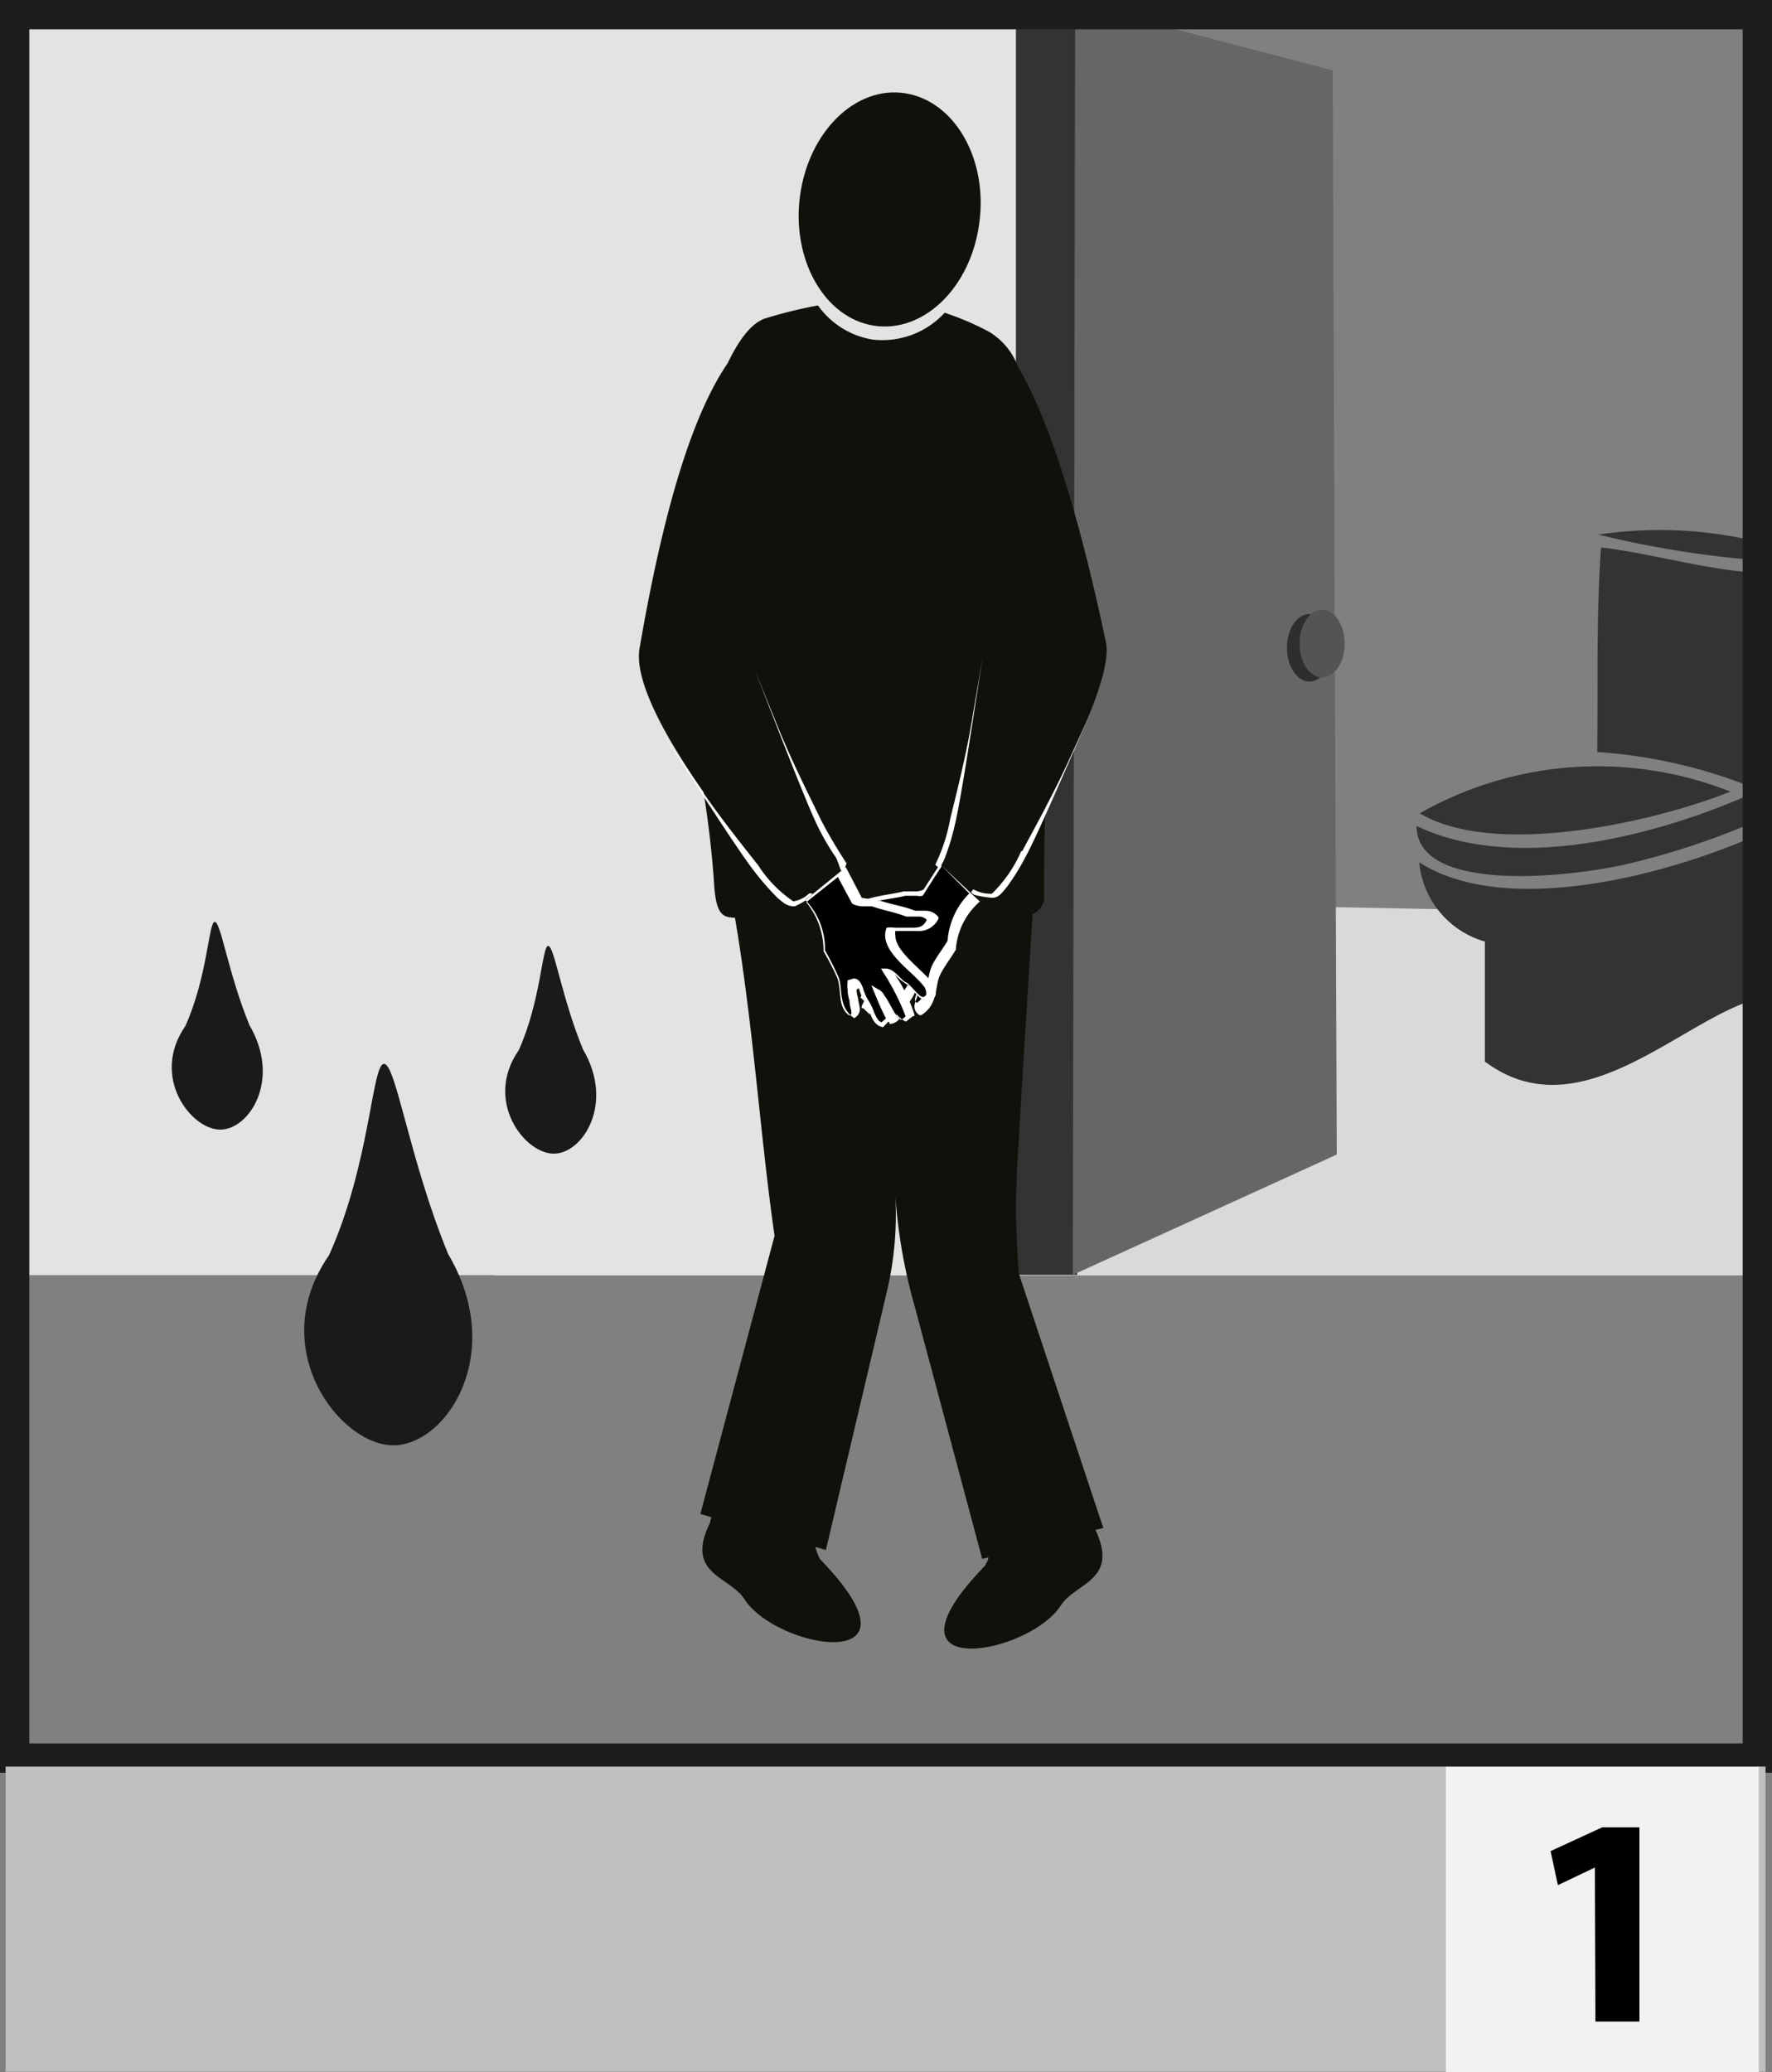 <svg id="Layer_1" data-name="Layer 1" xmlns="http://www.w3.org/2000/svg" viewBox="0 0 60.42 70.63"><rect x="0" y="0" width="60.42" height="70.63" fill="#808080" stroke="none"/><defs><style>.cls-1{fill:#d9d9d9;}.cls-2{fill:#333;}.cls-3{fill:#e3e3e3;}.cls-4{fill:#1a1a1a;}.cls-5{fill:#666;}.cls-6{fill:#2e2e2e;}.cls-7{fill:#545454;}.cls-10,.cls-8{fill:#12100b;}.cls-11,.cls-8{fill-rule:evenodd;}.cls-9{fill:#fff;}.cls-12{fill:none;stroke:#1d1d1b;}.cls-13{fill:#bfbfbf;}.cls-14{fill:#f2f2f2;}</style></defs><polygon class="cls-1" points="59.93 31.2 42.56 30.86 16.85 37.44 16.85 43.47 60.05 43.47 59.93 42.71 59.93 31.2"/><path class="cls-2" d="M436.74,290.56a3.11,3.11,0,0,0,2.24,2.7v4.09c3.13,2.34,6.4-1.14,9-2.05v-5.55C445.08,291,439.68,292.44,436.74,290.56Zm10.61-2.41a12.29,12.29,0,0,0-10.59.74C439.32,290.42,444.76,289.19,447.35,288.15Zm-4.5-8.76a33.85,33.85,0,0,0,5.62.89v-.6A14.19,14.19,0,0,0,442.85,279.39Zm-6.2,9.93c0,2.22,4.82,1.82,7.13,1.31a26.16,26.16,0,0,0,4.19-1.36v-1C445.17,289.5,440.17,291,436.65,289.32Zm6.16-2.52a17.31,17.31,0,0,1,5.35,1.23c0,1.25-.05,1.89,0,3.18a2.39,2.39,0,0,0,.34-.21V280.7c-1.8-.05-3.85-.68-5.56-.87C442.77,282.24,442.84,284.69,442.81,286.8Z" transform="translate(-388.35 -261.17)"/><rect class="cls-3" x="0.65" y="0.17" width="34.43" height="43.29"/><path class="cls-4" d="M403.63,303.91c2,3.38-.05,6.52-1.87,6.52s-4.39-3.31-2.19-6.48c1.4-3.11,1.46-6.5,1.87-6.52s.86,3.24,2.19,6.48" transform="translate(-388.35 -261.17)"/><path class="cls-4" d="M408.23,296.94c1.08,1.83,0,3.55-1,3.55s-2.39-1.81-1.19-3.53c.76-1.7.79-3.54,1-3.55s.46,1.76,1.19,3.53" transform="translate(-388.35 -261.17)"/><path class="cls-4" d="M396.86,296.12c1.08,1.84,0,3.55-1,3.55s-2.39-1.8-1.19-3.53c.76-1.69.79-3.53,1-3.55s.46,1.76,1.19,3.53" transform="translate(-388.35 -261.17)"/><rect class="cls-2" x="34.64" y="0.18" width="2.09" height="43.27"/><polygon class="cls-5" points="36.66 0.1 45.44 2.4 45.58 39.35 36.58 43.45 36.66 0.1"/><path class="cls-6" d="M433.77,283.25c0,.64-.35,1.15-.77,1.15s-.77-.51-.77-1.15.34-1.15.77-1.15S433.77,282.61,433.77,283.25Z" transform="translate(-388.35 -261.17)"/><path class="cls-7" d="M434.2,283.11c0,.63-.35,1.15-.77,1.15s-.77-.52-.77-1.15.35-1.16.77-1.16S434.2,282.47,434.2,283.11Z" transform="translate(-388.35 -261.17)"/><path class="cls-8" d="M423.09,304.58a28.8,28.8,0,0,1,0-4.55c0-.23.3-5,.47-7.71a.63.63,0,0,0,.39-.5c0-1.08,0-2.13.05-3.16,1.09-2.06,2.27-4.6,2.06-5.59-1.17-5.57-2.28-8.2-3-9.4a2.33,2.33,0,0,0-1-1.2,9.65,9.65,0,0,0-1.5-.64,2.88,2.88,0,0,1-2.48.91,2.85,2.85,0,0,1-1.84-1.16,16,16,0,0,0-1.79.44c-.47.15-.9.72-1.29,1.53-.91,1.34-2,3.9-3,9.7-.21,1.12.92,3.12,2.18,4.92.16,1,.29,2.08.36,3.15s.32,1.11.71,1.13c.63,3.69.86,7.44,1.35,10.84l-2.53,9.48.38.11a1.05,1.05,0,0,0-.05.19c-.87,1.76.67,1.82,1.17,2.6,1.11,1.73,6.45,2.63,2.58-1.36a1.92,1.92,0,0,1-.16-.42l.36.11,2.08-8.81a11.42,11.42,0,0,0,.29-3.24,18.44,18.44,0,0,0,.66,3.75l2.3,8.6.21-.05c0,.09-.07.19-.11.28-3.88,4,1.46,3.08,2.58,1.36.5-.78,2-.85,1.18-2.58l.27-.06Z" transform="translate(-388.35 -261.17)"/><path class="cls-9" d="M423.17,290.18a4.54,4.54,0,0,1-1,1.45h0l-.09,0h.07a1.13,1.13,0,0,1-.61-.15h0l-.09.11c0,.11.72.18.72.18.23,0,.33-.15.52-.38h0a7.9,7.9,0,0,0,.62-1h0c.47-.85,1.8-4,2.39-5.29l-.84,1.84c-.55,1.23-1.21,2.4-1.65,3.23Z" transform="translate(-388.35 -261.17)"/><path class="cls-9" d="M414.17,290.61a4.23,4.23,0,0,0,1.23,1.28h0a1,1,0,0,0,.54-.27l.05,0h.06c0,.12-.45.39-.61.44h0c-.23,0-.35-.09-.58-.29h0a9,9,0,0,1-.78-.89h0c-.6-.76-2.42-3.63-3.21-4.83L412,287.7c.74,1.13,1.58,2.17,2.16,2.91Z" transform="translate(-388.35 -261.17)"/><path class="cls-9" d="M417.12,291c0-.05.06-.36.1-.4a16.34,16.34,0,0,1-.87-1.47c-.41-.85-1-2-1.52-3.29l-.76-1.88c.53,1.34,1.74,4.52,2.17,5.39a8.61,8.61,0,0,0,.58,1C416.92,290.46,417,290.88,417.12,291Z" transform="translate(-388.35 -261.17)"/><path class="cls-9" d="M420.37,290.76l-.13-.12a6,6,0,0,0,.51-1.56c.22-.91.56-2.21.77-3.54l.34-2c-.23,1.43-.72,4.79-.95,5.73a8,8,0,0,1-.34,1.13A1.32,1.32,0,0,1,420.37,290.76Z" transform="translate(-388.35 -261.17)"/><path class="cls-10" d="M421.74,268.78c-.29,2.19-1.9,3.75-3.59,3.49s-2.82-2.26-2.52-4.44,1.9-3.75,3.59-3.48,2.82,2.25,2.52,4.43" transform="translate(-388.35 -261.17)"/><path class="cls-11" d="M417.75,295.4a8.09,8.09,0,0,1,.92-1.5c-.25,0-.49.35-.74.42s-.46.52-.7.45-.08-.31-.05-.47c.52-.57,1.67-1.11,1.45-1.84-.46-.17-1.18.15-1.42-.49.25-.27.52-.11.79-.1s.8-.15,1.21-.26a1.16,1.16,0,0,0,.64,0c.21-.31.41-.63.62-.95l1.15,1.07a2.48,2.48,0,0,0-.77,1.64c-.18.3-.41.59-.55.89s-.07,1-.6,1.31c-.3-.19,0-.41-.06-.61a1.1,1.1,0,0,0,.09-.61c-.26,0-.31.48-.52.7s-.26.69-.58.7l-.22-.21c.19-.31.35-.61.5-.91-.37.19-.55.91-.93,1Z" transform="translate(-388.35 -261.17)"/><path class="cls-9" d="M418.57,295.79l-.22-.2h0l-.06,0,0-.07.06-.09h0a.78.78,0,0,1-.39.31H418l0,0-.22-.21h0l.05-.06.08,0-.08,0-.05.06-.05,0,0-.06a5.64,5.64,0,0,1,.79-1.31h0a1.69,1.69,0,0,1-.49.33h0c-.19.14-.39.46-.68.47h-.1a.3.3,0,0,1-.18-.27h0c0-.13.08-.23.08-.29h0v0h0c.5-.54,1.48-1.05,1.46-1.61h0a.74.74,0,0,0,0-.12h0a1.89,1.89,0,0,0-.43,0h0c-.37,0-.8,0-1-.49h0l0-.05,0,0a.51.51,0,0,1,.41-.18h0c.16,0,.3,0,.42,0h0c.41-.13.82-.15,1.21-.25h0c.14,0,.27,0,.39,0h0a.48.48,0,0,0,.2,0h0c.2-.31.39-.62.6-.93h0l.05-.09.08.07,1.15,1.08h0l.07.06-.07.07a2.39,2.39,0,0,0-.75,1.58h0v0c-.18.3-.41.59-.54.87h0c-.18.37-.05,1-.64,1.36h0l0,0-.05,0a.34.34,0,0,1-.18-.28h0c0-.16.09-.28.09-.36h0v0h0v0a1.17,1.17,0,0,0,.1-.43h0v0h0a.51.51,0,0,0-.13.19h0a1.66,1.66,0,0,1-.25.45h0c-.17.19-.23.7-.65.73h0l0,0Zm.09-.15c.2,0,.29-.41.49-.67h0a1.8,1.8,0,0,0,.23-.42h0c.07-.14.16-.3.35-.31h0s0,0,0,0h0l0,0v0a1,1,0,0,1,0,.17h0a1.28,1.28,0,0,1-.1.47h0v0h0c0,.15-.09.28-.08.36h0s0,.06.06.11h0c.42-.28.32-.8.51-1.25h0c.14-.3.38-.59.54-.87h0a2.54,2.54,0,0,1,.74-1.61h0l-1-1h0l-.56.87h0l0,0h0a.63.63,0,0,1-.29.06h0c-.14,0-.27,0-.38,0h0c-.41.1-.81.13-1.2.25h0c-.16,0-.31-.06-.43-.06h0a.35.35,0,0,0-.25.09h0c.21.49.84.22,1.35.39h0l0,0a.88.88,0,0,1,0,.21h0c0,.73-1,1.2-1.48,1.71h0c0,.1-.09.19-.08.23h0s0,.06.08.11h0c.14,0,.36-.28.59-.45h0c.2,0,.42-.4.74-.42h.17l-.07.12a8.64,8.64,0,0,0-.9,1.44h0l.15.13h0c.28-.1.47-.76.87-1h0l.24-.12-.12.23a9.27,9.27,0,0,1-.47.87h0l.14.13Z" transform="translate(-388.35 -261.17)"/><path class="cls-11" d="M419.37,295.84a7.77,7.77,0,0,0-.79-1.58c.25,0,.46.4.7.48s.42.56.66.51.11-.29.09-.45c-.47-.62-1.57-1.25-1.29-2,.47-.14,1.16.25,1.46-.37-.23-.29-.52-.16-.78-.17-.39-.16-.79-.22-1.19-.35a1.4,1.4,0,0,1-.64-.08l-.53-1-1.24,1a2.51,2.51,0,0,1,.64,1.7c.14.3.36.62.47.92s0,1,.49,1.36c.31-.17.05-.4.1-.6a1.1,1.1,0,0,1,0-.62c.26,0,.27.5.46.74s.2.71.52.75l.24-.19a10.11,10.11,0,0,1-.43-1c.36.22.48,1,.85,1.08Z" transform="translate(-388.35 -261.17)"/><path class="cls-9" d="M418.46,296.18c-.41-.07-.43-.58-.58-.78h0a2,2,0,0,1-.22-.47h0a.4.4,0,0,0-.11-.2h0v.1h0a1.24,1.24,0,0,0,.06.37h0v.05s0,0,0,0h0a2.67,2.67,0,0,1,.06.32h0a.34.34,0,0,1-.2.3h0l0,0,0,0c-.56-.4-.37-1-.53-1.4h0a9.73,9.73,0,0,0-.46-.91h0v0a2.4,2.4,0,0,0-.61-1.65h0l-.06-.06.07-.06,1.23-1h0l.08-.06.05.09.52,1h0a.66.66,0,0,0,.28.05h.33c.38.13.78.18,1.18.34h0l.34,0h0a.56.56,0,0,1,.46.22h0l0,0,0,.05a.74.74,0,0,1-.74.42h0l-.54,0h0l-.19,0h0a.45.45,0,0,0,0,.16h0c0,.54.88,1.12,1.32,1.67h0l0,0v0a1.81,1.81,0,0,1,.06.28h0a.27.27,0,0,1-.2.26h-.08c-.31,0-.47-.37-.66-.52h0a1.87,1.87,0,0,1-.46-.37h0a5.26,5.26,0,0,1,.67,1.37h0l-.08,0,.08,0,0,.05-.05,0-.24.19h0l0,0h0a.84.84,0,0,1-.37-.33h0l.05.09h0l0,.06-.06,0-.23.19h0l0,0Zm-1-1.66c.19,0,.26.19.32.34h0a1.5,1.5,0,0,0,.2.44h0c.17.27.23.66.43.71h0l.15-.13h0c-.16-.3-.28-.6-.4-.89h0l-.1-.24.22.13c.39.25.52.93.8,1.05h0l.15-.12h0a8,8,0,0,0-.77-1.51h0l-.07-.12h.15c.33,0,.53.43.73.48h0c.23.19.43.51.57.49h0c.09-.05.09-.07.09-.1h0c0-.05,0-.14-.06-.24h0c-.4-.53-1.32-1.07-1.34-1.76h0a.75.75,0,0,1,.05-.26h0l0,0h0a.9.9,0,0,1,.28,0h0c.19,0,.37,0,.54,0h0c.25,0,.42,0,.55-.27h0a.37.37,0,0,0-.29-.11h0l-.34,0h-.07c-.38-.15-.77-.21-1.17-.35h-.29a.78.78,0,0,1-.38-.09h0l0,0v0c-.17-.3-.33-.61-.49-.91h0l-1.08.86h0a2.59,2.59,0,0,1,.59,1.67h0a9.76,9.76,0,0,1,.47.91h0c.16.46,0,1,.41,1.28h0c.06,0,.07-.07.07-.11h0c0-.08-.05-.19-.06-.32h0a.13.13,0,0,1,0-.06h0a1.34,1.34,0,0,1-.07-.4h0a.77.77,0,0,1,0-.25h0l0-.06Z" transform="translate(-388.35 -261.17)"/><rect class="cls-12" x="0.5" y="0.5" width="59.42" height="59.42"/><rect class="cls-13" x="0.19" y="60.21" width="60.01" height="10.4"/><rect class="cls-14" x="49.3" y="60.22" width="10.67" height="10.4"/><path d="M442.73,324.82h0l-1.26.6-.25-1.16,1.76-.81h1.27v6.62h-1.5Z" transform="translate(-388.35 -261.17)"/></svg>